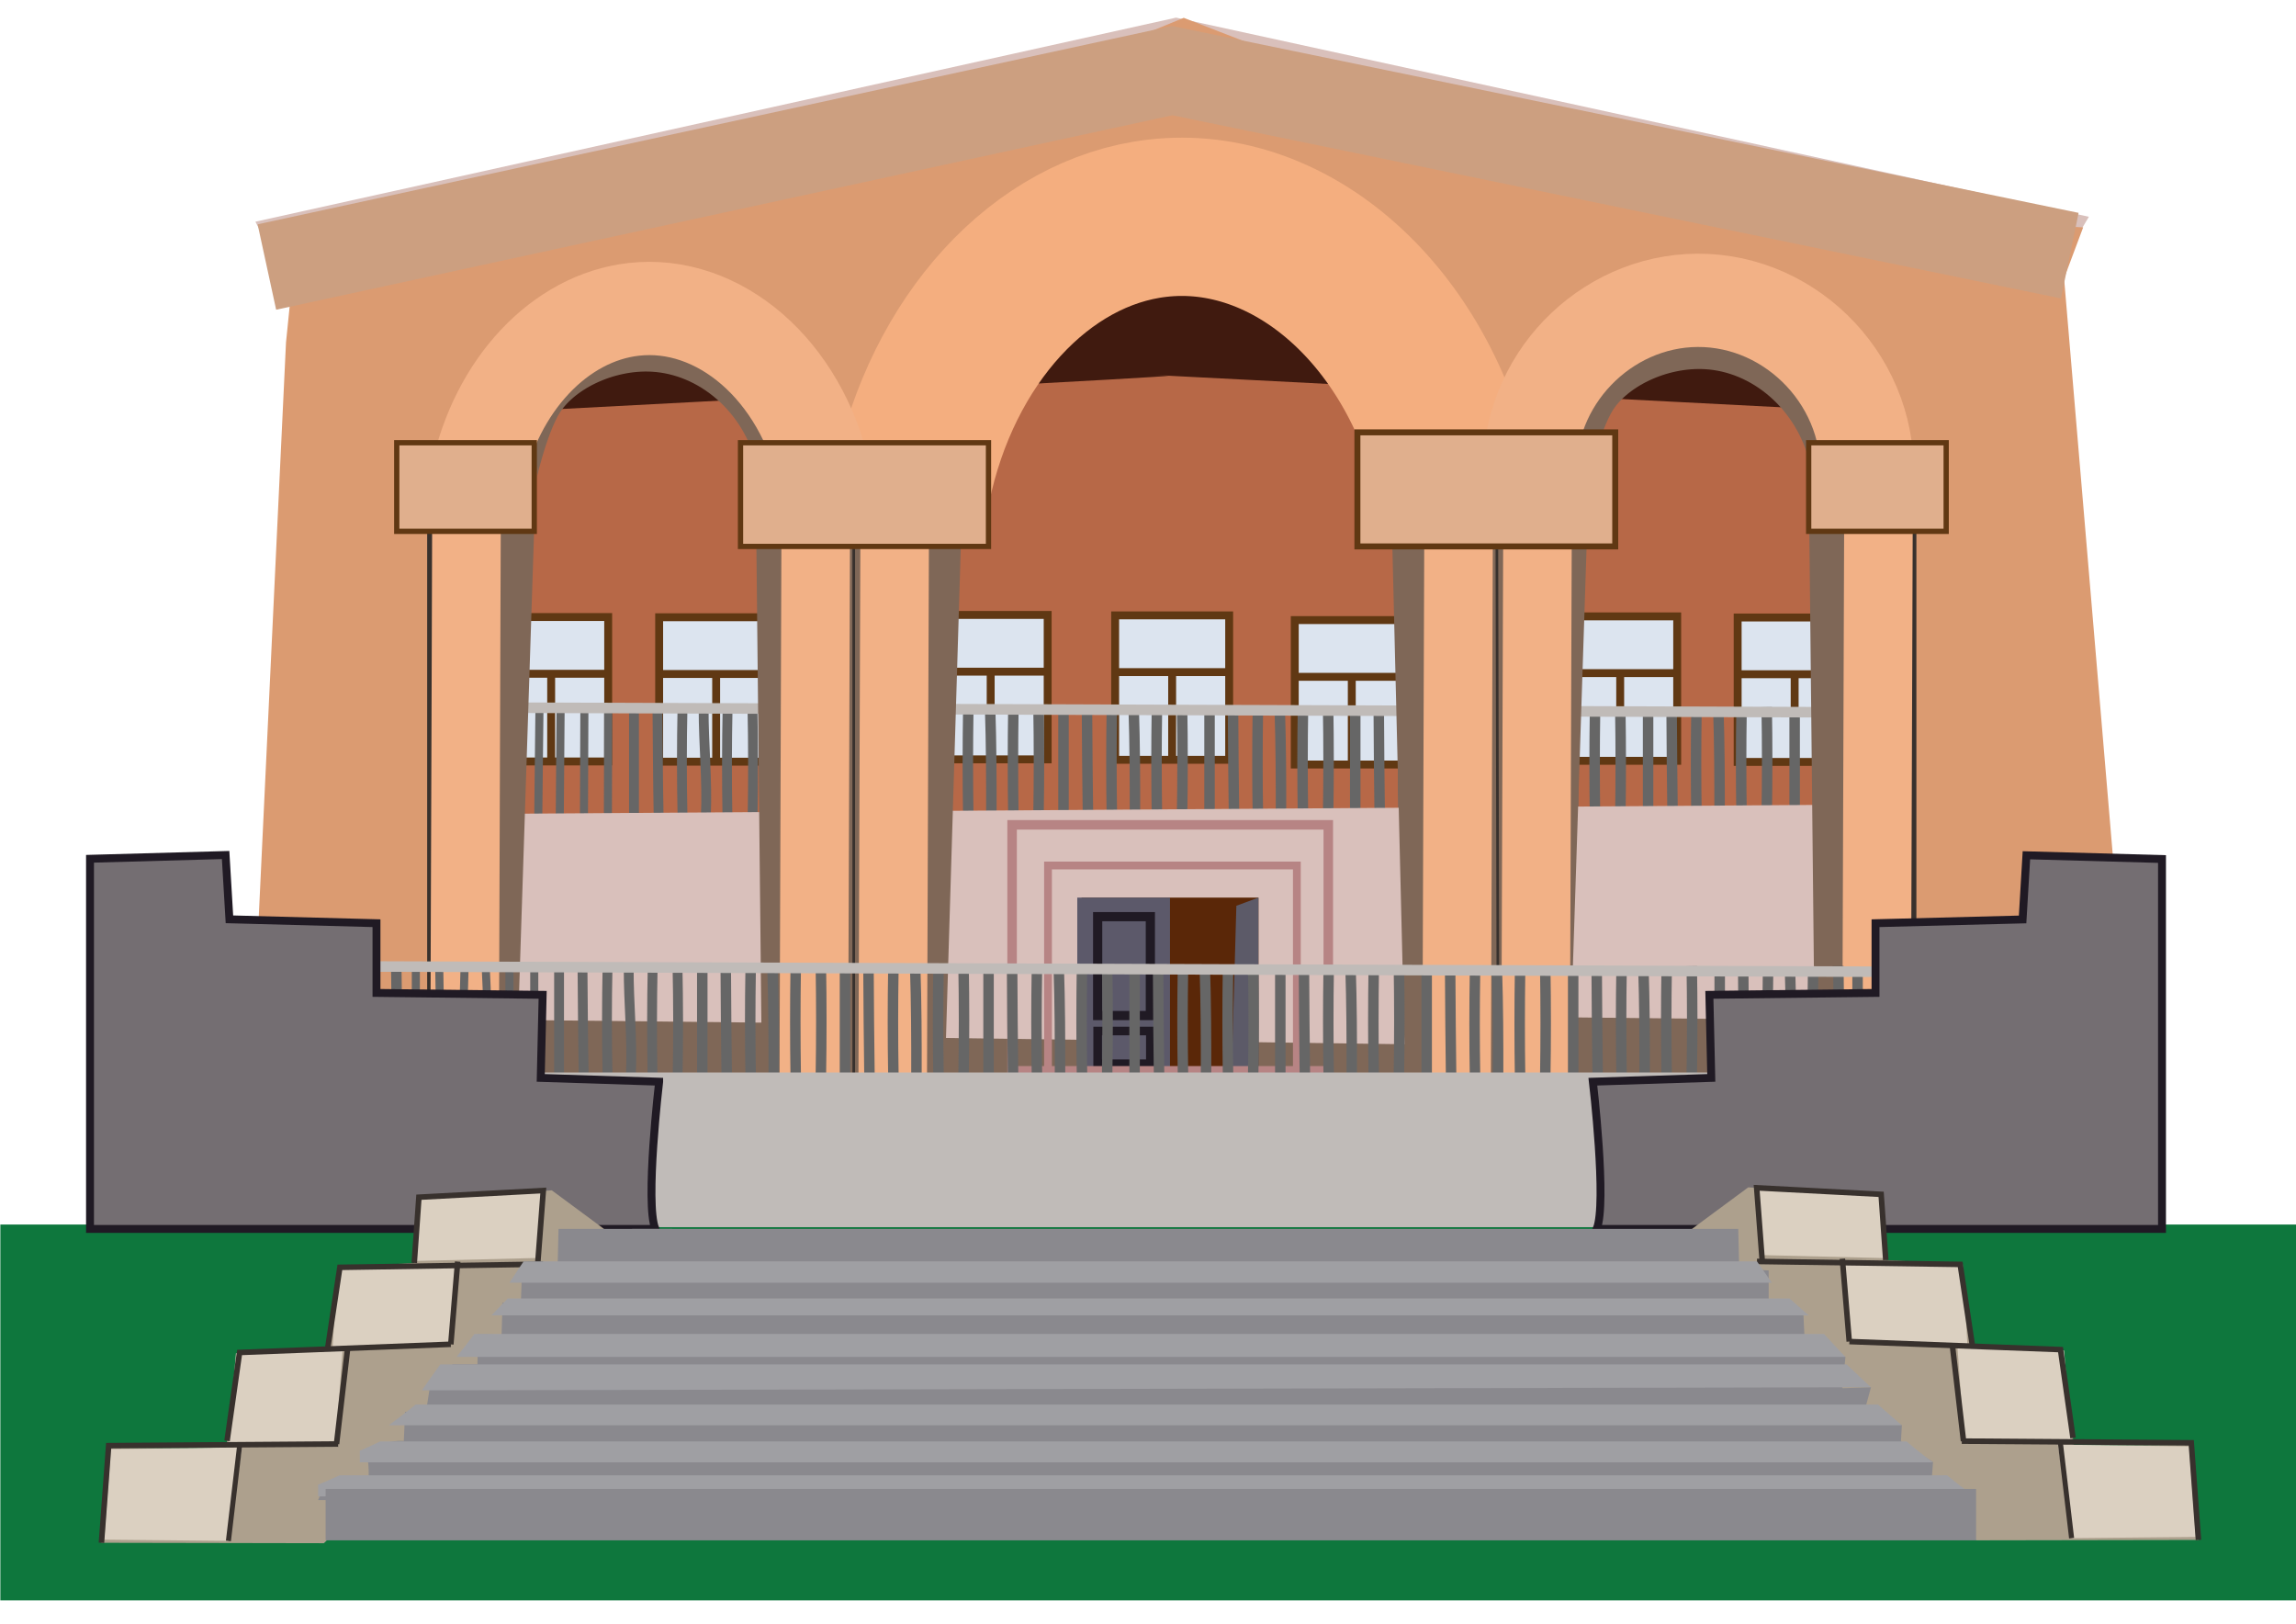 <?xml version="1.0" encoding="UTF-8" standalone="no"?>
<svg
   id="Layer_1"
   data-name="Layer 1"
   viewBox="0 0 841.89 595.28"
   version="1.1"
   sodipodi:docname="թումանյանի տուն-01.svg"
   inkscape:version="1.2.1 (9c6d41e410, 2022-07-14, custom)"
   xmlns:inkscape="http://www.inkscape.org/namespaces/inkscape"
   xmlns:sodipodi="http://sodipodi.sourceforge.net/DTD/sodipodi-0.dtd"
   xmlns="http://www.w3.org/2000/svg"
   xmlns:svg="http://www.w3.org/2000/svg">
  <sodipodi:namedview
     id="namedview485"
     pagecolor="#ffffff"
     bordercolor="#000000"
     borderopacity="0.25"
     inkscape:showpageshadow="2"
     inkscape:pageopacity="0.0"
     inkscape:pagecheckerboard="0"
     inkscape:deskcolor="#d1d1d1"
     showgrid="false"
     inkscape:zoom="1.1213358"
     inkscape:cx="359.39279"
     inkscape:cy="294.29186"
     inkscape:window-width="1920"
     inkscape:window-height="1151"
     inkscape:window-x="0"
     inkscape:window-y="20"
     inkscape:window-maximized="1"
     inkscape:current-layer="Layer_1" />
  <defs
     id="defs4">
    <style
       id="style2">.cls-1{fill:#0e773d;}.cls-2{fill:#401a0f;}.cls-3{fill:#b76847;}.cls-4{fill:#dce4ef;}.cls-20,.cls-21,.cls-4,.cls-5{stroke:#603813;}.cls-12,.cls-13,.cls-14,.cls-16,.cls-17,.cls-18,.cls-19,.cls-20,.cls-21,.cls-22,.cls-25,.cls-26,.cls-28,.cls-29,.cls-31,.cls-34,.cls-35,.cls-4,.cls-5,.cls-6,.cls-7,.cls-8,.cls-9{stroke-miterlimit:10;}.cls-31,.cls-4,.cls-5{stroke-width:2.9px;}.cls-12,.cls-13,.cls-14,.cls-16,.cls-17,.cls-18,.cls-19,.cls-22,.cls-25,.cls-26,.cls-28,.cls-29,.cls-34,.cls-35,.cls-5,.cls-6,.cls-7,.cls-8,.cls-9{fill:none;}.cls-6,.cls-7,.cls-8{stroke:#666;}.cls-6{stroke-width:3.84px;}.cls-7{stroke-width:2.96px;}.cls-8{stroke-width:3.61px;}.cls-9{stroke:#c0bbb8;stroke-width:3.87px;}.cls-10,.cls-11{fill:#d9c0bb;}.cls-11{fill-rule:evenodd;}.cls-12,.cls-13{stroke:#7f6757;}.cls-12{stroke-width:38.05px;}.cls-13{stroke-width:37.24px;}.cls-14,.cls-18,.cls-34,.cls-35{stroke:#38312d;}.cls-14{stroke-width:0.97px;}.cls-15{fill:#db9b71;}.cls-16{stroke:#f4ae7f;stroke-width:58.02px;}.cls-17,.cls-19{stroke:#f2b186;}.cls-17{stroke-width:34.2px;}.cls-18,.cls-20{stroke-width:1.93px;}.cls-19{stroke-width:25.14px;}.cls-20,.cls-21{fill:#e0af8d;}.cls-21{stroke-width:2.19px;}.cls-22{stroke:#cc9f80;stroke-width:32.03px;}.cls-23{fill:#5a2708;}.cls-24{fill:#5c596a;}.cls-25,.cls-26,.cls-31{stroke:#201a24;}.cls-25{stroke-width:3.37px;}.cls-26{stroke-width:3.16px;}.cls-27{fill:#5c5a68;}.cls-28,.cls-29{stroke:#b78484;}.cls-28{stroke-width:2.86px;}.cls-29{stroke-width:3.49px;}.cls-30{fill:#c0bbb8;}.cls-31{fill:#746e72;}.cls-32{fill:#ada08d;}.cls-33{fill:#dbd0c1;}.cls-34{stroke-width:2.03px;}.cls-35{stroke-width:1.85px;}.cls-36{fill:#8a898e;}.cls-37{fill:#9f9fa3;}</style>
  </defs>
  <title
     id="title6">թումանյանի տուն</title>
  <rect
     class="cls-1"
     y="448.935"
     width="841.89"
     height="137.8"
     id="rect8"
     style="fill:#0e773d"
     x="0.129" />
  <path
     class="cls-2"
     d="m 707.129,175.465 -280.13,-36 -261.87,36 V 99.465 h 542 z"
     id="path10"
     style="fill:#401a0f" />
  <path
     class="cls-3"
     d="m 719.729,304.155 h -567.25 v -151.4 c 145.38,-7.62 276.16,-14.59 276.1,-15 0,-0.09 -5.78,-0.3 -5.78,-0.3 l 296.93,15.3 z"
     id="path12"
     style="fill:#b76847" />
  <rect
     class="cls-4"
     x="181.199"
     y="226.215"
     width="41.81"
     height="52.95"
     id="rect14"
     style="fill:#dce4ef;stroke:#603813;stroke-width:2.9px;stroke-miterlimit:10" />
  <line
     class="cls-5"
     x1="181.199"
     y1="247.015"
     x2="223.008"
     y2="247.015"
     id="line16"
     style="fill:none;stroke:#603813;stroke-width:2.9px;stroke-miterlimit:10" />
  <line
     class="cls-5"
     x1="202.099"
     y1="247.015"
     x2="202.099"
     y2="279.165"
     id="line18"
     style="fill:none;stroke:#603813;stroke-width:2.9px;stroke-miterlimit:10" />
  <rect
     class="cls-4"
     x="241.698"
     y="226.295"
     width="41.81"
     height="52.95"
     id="rect20"
     style="fill:#dce4ef;stroke:#603813;stroke-width:2.9px;stroke-miterlimit:10" />
  <line
     class="cls-5"
     x1="241.698"
     y1="247.095"
     x2="283.509"
     y2="247.095"
     id="line22"
     style="fill:none;stroke:#603813;stroke-width:2.9px;stroke-miterlimit:10" />
  <line
     class="cls-5"
     x1="262.599"
     y1="247.095"
     x2="262.599"
     y2="279.245"
     id="line24"
     style="fill:none;stroke:#603813;stroke-width:2.9px;stroke-miterlimit:10" />
  <rect
     class="cls-4"
     x="342.349"
     y="225.445"
     width="41.81"
     height="52.95"
     id="rect26"
     style="fill:#dce4ef;stroke:#603813;stroke-width:2.9px;stroke-miterlimit:10" />
  <line
     class="cls-5"
     x1="342.349"
     y1="246.245"
     x2="384.159"
     y2="246.245"
     id="line28"
     style="fill:none;stroke:#603813;stroke-width:2.9px;stroke-miterlimit:10" />
  <line
     class="cls-5"
     x1="363.259"
     y1="246.245"
     x2="363.259"
     y2="278.395"
     id="line30"
     style="fill:none;stroke:#603813;stroke-width:2.9px;stroke-miterlimit:10" />
  <rect
     class="cls-4"
     x="408.899"
     y="225.605"
     width="41.81"
     height="52.95"
     id="rect32"
     style="fill:#dce4ef;stroke:#603813;stroke-width:2.9px;stroke-miterlimit:10" />
  <line
     class="cls-5"
     x1="408.899"
     y1="246.405"
     x2="450.709"
     y2="246.405"
     id="line34"
     style="fill:none;stroke:#603813;stroke-width:2.9px;stroke-miterlimit:10" />
  <line
     class="cls-5"
     x1="429.799"
     y1="246.405"
     x2="429.799"
     y2="278.555"
     id="line36"
     style="fill:none;stroke:#603813;stroke-width:2.9px;stroke-miterlimit:10" />
  <rect
     class="cls-4"
     x="474.759"
     y="227.335"
     width="41.81"
     height="52.95"
     id="rect38"
     style="fill:#dce4ef;stroke:#603813;stroke-width:2.9px;stroke-miterlimit:10" />
  <line
     class="cls-5"
     x1="474.759"
     y1="248.135"
     x2="516.579"
     y2="248.135"
     id="line40"
     style="fill:none;stroke:#603813;stroke-width:2.9px;stroke-miterlimit:10" />
  <line
     class="cls-5"
     x1="495.669"
     y1="248.135"
     x2="495.669"
     y2="280.285"
     id="line42"
     style="fill:none;stroke:#603813;stroke-width:2.9px;stroke-miterlimit:10" />
  <rect
     class="cls-4"
     x="573.179"
     y="225.975"
     width="41.81"
     height="52.95"
     id="rect44"
     style="fill:#dce4ef;stroke:#603813;stroke-width:2.9px;stroke-miterlimit:10" />
  <line
     class="cls-5"
     x1="573.179"
     y1="246.775"
     x2="614.988"
     y2="246.775"
     id="line46"
     style="fill:none;stroke:#603813;stroke-width:2.9px;stroke-miterlimit:10" />
  <line
     class="cls-5"
     x1="594.088"
     y1="246.775"
     x2="594.088"
     y2="278.925"
     id="line48"
     style="fill:none;stroke:#603813;stroke-width:2.9px;stroke-miterlimit:10" />
  <rect
     class="cls-4"
     x="637.159"
     y="226.385"
     width="41.81"
     height="52.95"
     id="rect50"
     style="fill:#dce4ef;stroke:#603813;stroke-width:2.9px;stroke-miterlimit:10" />
  <line
     class="cls-5"
     x1="637.159"
     y1="247.185"
     x2="678.969"
     y2="247.185"
     id="line52"
     style="fill:none;stroke:#603813;stroke-width:2.9px;stroke-miterlimit:10" />
  <line
     class="cls-5"
     x1="658.058"
     y1="247.185"
     x2="658.058"
     y2="279.335"
     id="line54"
     style="fill:none;stroke:#603813;stroke-width:2.9px;stroke-miterlimit:10" />
  <path
     class="cls-6"
     d="m 337.308,260.625 q 0,19.2 0,38.4"
     id="path56"
     style="fill:none;stroke:#666666;stroke-width:3.84px;stroke-miterlimit:10" />
  <path
     class="cls-6"
     d="m 345.938,260.765 c 0.1,12.74 0.14,25.47 0.34,38.21"
     id="path58"
     style="fill:none;stroke:#666666;stroke-width:3.84px;stroke-miterlimit:10" />
  <path
     class="cls-6"
     d="m 355.048,260.305 q -0.32,19.28 0,38.55"
     id="path60"
     style="fill:none;stroke:#666666;stroke-width:3.84px;stroke-miterlimit:10" />
  <path
     class="cls-6"
     d="m 363.058,259.625 c 0.43,13.08 0.48,26.17 0.45,39.26"
     id="path62"
     style="fill:none;stroke:#666666;stroke-width:3.84px;stroke-miterlimit:10" />
  <path
     class="cls-6"
     d="m 371.579,260.035 q -0.31,19.47 0,38.94"
     id="path64"
     style="fill:none;stroke:#666666;stroke-width:3.84px;stroke-miterlimit:10" />
  <path
     class="cls-6"
     d="m 380.798,259.275 q 0.34,19.85 0,39.7"
     id="path66"
     style="fill:none;stroke:#666666;stroke-width:3.84px;stroke-miterlimit:10" />
  <path
     class="cls-6"
     d="m 284.988,260.775 q 0,19.2 0,38.4"
     id="path68"
     style="fill:none;stroke:#666666;stroke-width:3.84px;stroke-miterlimit:10" />
  <path
     class="cls-6"
     d="m 293.608,260.915 c 0.1,12.74 0.14,25.47 0.35,38.21"
     id="path70"
     style="fill:none;stroke:#666666;stroke-width:3.84px;stroke-miterlimit:10" />
  <path
     class="cls-6"
     d="m 302.728,260.465 q -0.33,19.27 0,38.55"
     id="path72"
     style="fill:none;stroke:#666666;stroke-width:3.84px;stroke-miterlimit:10" />
  <path
     class="cls-6"
     d="m 310.728,259.775 c 0.44,13.08 0.49,26.17 0.46,39.26"
     id="path74"
     style="fill:none;stroke:#666666;stroke-width:3.84px;stroke-miterlimit:10" />
  <path
     class="cls-6"
     d="m 319.248,260.185 q -0.31,19.47 0,38.94"
     id="path76"
     style="fill:none;stroke:#666666;stroke-width:3.84px;stroke-miterlimit:10" />
  <path
     class="cls-6"
     d="m 328.469,259.465 q 0.35,19.85 0,39.7"
     id="path78"
     style="fill:none;stroke:#666666;stroke-width:3.84px;stroke-miterlimit:10" />
  <path
     class="cls-6"
     d="m 389.959,260.595 q 0,19.22 0,38.41"
     id="path80"
     style="fill:none;stroke:#666666;stroke-width:3.84px;stroke-miterlimit:10" />
  <path
     class="cls-6"
     d="m 398.579,260.735 c 0.1,12.74 0.14,25.48 0.35,38.22"
     id="path82"
     style="fill:none;stroke:#666666;stroke-width:3.84px;stroke-miterlimit:10" />
  <path
     class="cls-6"
     d="m 407.688,260.285 q -0.31,19.26 0,38.54"
     id="path84"
     style="fill:none;stroke:#666666;stroke-width:3.84px;stroke-miterlimit:10" />
  <path
     class="cls-6"
     d="m 415.699,259.595 c 0.44,13.09 0.49,26.18 0.46,39.27"
     id="path86"
     style="fill:none;stroke:#666666;stroke-width:3.84px;stroke-miterlimit:10" />
  <path
     class="cls-6"
     d="m 424.219,260.015 q -0.31,19.47 0,38.94"
     id="path88"
     style="fill:none;stroke:#666666;stroke-width:3.84px;stroke-miterlimit:10" />
  <path
     class="cls-6"
     d="m 433.438,259.245 q 0.35,19.86 0,39.71"
     id="path90"
     style="fill:none;stroke:#666666;stroke-width:3.84px;stroke-miterlimit:10" />
  <path
     class="cls-6"
     d="m 443.509,260.595 q 0,19.22 0,38.41"
     id="path92"
     style="fill:none;stroke:#666666;stroke-width:3.84px;stroke-miterlimit:10" />
  <path
     class="cls-6"
     d="m 452.128,260.735 c 0.1,12.74 0.14,25.48 0.35,38.22"
     id="path94"
     style="fill:none;stroke:#666666;stroke-width:3.84px;stroke-miterlimit:10" />
  <path
     class="cls-6"
     d="m 461.238,260.285 q -0.32,19.26 0,38.54"
     id="path96"
     style="fill:none;stroke:#666666;stroke-width:3.84px;stroke-miterlimit:10" />
  <path
     class="cls-6"
     d="m 469.248,259.595 c 0.43,13.09 0.49,26.18 0.46,39.27"
     id="path98"
     style="fill:none;stroke:#666666;stroke-width:3.84px;stroke-miterlimit:10" />
  <path
     class="cls-6"
     d="m 477.769,260.015 q -0.31,19.47 0,38.94"
     id="path100"
     style="fill:none;stroke:#666666;stroke-width:3.84px;stroke-miterlimit:10" />
  <path
     class="cls-6"
     d="m 486.988,259.245 q 0.34,19.86 0,39.71"
     id="path102"
     style="fill:none;stroke:#666666;stroke-width:3.84px;stroke-miterlimit:10" />
  <path
     class="cls-6"
     d="m 496.938,260.575 q 0,19.2 0,38.4"
     id="path104"
     style="fill:none;stroke:#666666;stroke-width:3.84px;stroke-miterlimit:10" />
  <path
     class="cls-6"
     d="m 505.568,260.715 c 0.09,12.74 0.14,25.47 0.34,38.21"
     id="path106"
     style="fill:none;stroke:#666666;stroke-width:3.84px;stroke-miterlimit:10" />
  <path
     class="cls-6"
     d="m 514.678,260.255 q -0.33,19.27 0,38.55"
     id="path108"
     style="fill:none;stroke:#666666;stroke-width:3.84px;stroke-miterlimit:10" />
  <path
     class="cls-6"
     d="m 522.678,259.575 c 0.44,13.08 0.49,26.17 0.46,39.26"
     id="path110"
     style="fill:none;stroke:#666666;stroke-width:3.84px;stroke-miterlimit:10" />
  <path
     class="cls-6"
     d="m 531.198,259.985 q -0.3,19.47 0,38.94"
     id="path112"
     style="fill:none;stroke:#666666;stroke-width:3.84px;stroke-miterlimit:10" />
  <path
     class="cls-6"
     d="m 540.428,259.225 q 0.33,19.85 0,39.7"
     id="path114"
     style="fill:none;stroke:#666666;stroke-width:3.84px;stroke-miterlimit:10" />
  <path
     class="cls-6"
     d="m 550.598,261.465 q 0,19.2 0,38.4"
     id="path116"
     style="fill:none;stroke:#666666;stroke-width:3.84px;stroke-miterlimit:10" />
  <path
     class="cls-6"
     d="m 559.229,261.635 c 0.09,12.74 0.13,25.48 0.34,38.21"
     id="path118"
     style="fill:none;stroke:#666666;stroke-width:3.84px;stroke-miterlimit:10" />
  <path
     class="cls-6"
     d="m 568.338,261.175 q -0.33,19.28 0,38.55"
     id="path120"
     style="fill:none;stroke:#666666;stroke-width:3.84px;stroke-miterlimit:10" />
  <path
     class="cls-6"
     d="m 576.338,260.465 c 0.44,13.08 0.49,26.17 0.46,39.26"
     id="path122"
     style="fill:none;stroke:#666666;stroke-width:3.84px;stroke-miterlimit:10" />
  <path
     class="cls-6"
     d="m 584.859,260.905 q -0.3,19.47 0,38.94"
     id="path124"
     style="fill:none;stroke:#666666;stroke-width:3.84px;stroke-miterlimit:10" />
  <path
     class="cls-6"
     d="m 594.129,260.145 q 0.33,19.85 0,39.7"
     id="path126"
     style="fill:none;stroke:#666666;stroke-width:3.84px;stroke-miterlimit:10" />
  <path
     class="cls-6"
     d="m 604.318,260.595 q 0,19.22 0,38.41"
     id="path128"
     style="fill:none;stroke:#666666;stroke-width:3.84px;stroke-miterlimit:10" />
  <path
     class="cls-6"
     d="m 612.948,260.735 c 0.1,12.74 0.14,25.48 0.35,38.22"
     id="path130"
     style="fill:none;stroke:#666666;stroke-width:3.84px;stroke-miterlimit:10" />
  <path
     class="cls-6"
     d="m 622.058,260.285 q -0.31,19.26 0,38.54"
     id="path132"
     style="fill:none;stroke:#666666;stroke-width:3.84px;stroke-miterlimit:10" />
  <path
     class="cls-6"
     d="m 630.068,259.595 c 0.43,13.09 0.49,26.18 0.46,39.27"
     id="path134"
     style="fill:none;stroke:#666666;stroke-width:3.84px;stroke-miterlimit:10" />
  <path
     class="cls-6"
     d="m 638.588,260.015 q -0.32,19.47 0,38.94"
     id="path136"
     style="fill:none;stroke:#666666;stroke-width:3.84px;stroke-miterlimit:10" />
  <path
     class="cls-6"
     d="m 647.808,259.245 q 0.35,19.86 0,39.71"
     id="path138"
     style="fill:none;stroke:#666666;stroke-width:3.84px;stroke-miterlimit:10" />
  <path
     class="cls-6"
     d="m 658.058,260.555 q 0,19.2 0,38.4"
     id="path140"
     style="fill:none;stroke:#666666;stroke-width:3.84px;stroke-miterlimit:10" />
  <path
     class="cls-6"
     d="m 666.688,260.685 c 0.1,12.74 0.14,25.48 0.34,38.22"
     id="path142"
     style="fill:none;stroke:#666666;stroke-width:3.84px;stroke-miterlimit:10" />
  <path
     class="cls-6"
     d="m 675.798,260.235 q -0.33,19.26 0,38.54"
     id="path144"
     style="fill:none;stroke:#666666;stroke-width:3.84px;stroke-miterlimit:10" />
  <path
     class="cls-6"
     d="m 683.808,259.545 c 0.43,13.09 0.48,26.18 0.45,39.27"
     id="path146"
     style="fill:none;stroke:#666666;stroke-width:3.84px;stroke-miterlimit:10" />
  <path
     class="cls-6"
     d="m 692.318,259.965 q -0.3,19.47 0,38.94"
     id="path148"
     style="fill:none;stroke:#666666;stroke-width:3.84px;stroke-miterlimit:10" />
  <path
     class="cls-6"
     d="m 701.548,259.195 q 0.33,19.86 0,39.71"
     id="path150"
     style="fill:none;stroke:#666666;stroke-width:3.84px;stroke-miterlimit:10" />
  <path
     class="cls-6"
     d="m 708.578,260.595 q 0,19.22 0,38.41"
     id="path152"
     style="fill:none;stroke:#666666;stroke-width:3.84px;stroke-miterlimit:10" />
  <path
     class="cls-6"
     d="m 717.208,260.735 c 0.09,12.74 0.14,25.48 0.34,38.22"
     id="path154"
     style="fill:none;stroke:#666666;stroke-width:3.84px;stroke-miterlimit:10" />
  <path
     class="cls-6"
     d="m 726.318,260.285 q -0.33,19.26 0,38.54"
     id="path156"
     style="fill:none;stroke:#666666;stroke-width:3.84px;stroke-miterlimit:10" />
  <path
     class="cls-6"
     d="m 734.318,259.595 c 0.44,13.09 0.49,26.18 0.46,39.27"
     id="path158"
     style="fill:none;stroke:#666666;stroke-width:3.84px;stroke-miterlimit:10" />
  <path
     class="cls-6"
     d="m 742.838,260.015 q -0.3,19.47 0,38.94"
     id="path160"
     style="fill:none;stroke:#666666;stroke-width:3.84px;stroke-miterlimit:10" />
  <path
     class="cls-6"
     d="m 752.068,259.245 q 0.33,19.86 0,39.71"
     id="path162"
     style="fill:none;stroke:#666666;stroke-width:3.84px;stroke-miterlimit:10" />
  <path
     class="cls-6"
     d="m 129.288,260.595 q 0,19.22 0,38.41"
     id="path164"
     style="fill:none;stroke:#666666;stroke-width:3.84px;stroke-miterlimit:10" />
  <path
     class="cls-6"
     d="m 137.918,260.735 c 0.1,12.74 0.14,25.48 0.34,38.22"
     id="path166"
     style="fill:none;stroke:#666666;stroke-width:3.84px;stroke-miterlimit:10" />
  <path
     class="cls-6"
     d="m 147.029,260.285 q -0.33,19.26 0,38.54"
     id="path168"
     style="fill:none;stroke:#666666;stroke-width:3.84px;stroke-miterlimit:10" />
  <path
     class="cls-6"
     d="m 155.038,259.595 c 0.43,13.09 0.48,26.18 0.45,39.27"
     id="path170"
     style="fill:none;stroke:#666666;stroke-width:3.84px;stroke-miterlimit:10" />
  <path
     class="cls-6"
     d="m 163.548,260.015 q -0.3,19.47 0,38.94"
     id="path172"
     style="fill:none;stroke:#666666;stroke-width:3.84px;stroke-miterlimit:10" />
  <path
     class="cls-6"
     d="m 172.779,259.245 q 0.33,19.86 0,39.71"
     id="path174"
     style="fill:none;stroke:#666666;stroke-width:3.84px;stroke-miterlimit:10" />
  <path
     class="cls-7"
     d="m 179.958,259.465 q 0.61,20.71 1.24,41.44"
     id="path176"
     style="fill:none;stroke:#666666;stroke-width:2.96px;stroke-miterlimit:10" />
  <path
     class="cls-7"
     d="m 188.538,260.295 0.37,40.33"
     id="path178"
     style="fill:none;stroke:#666666;stroke-width:2.96px;stroke-miterlimit:10" />
  <path
     class="cls-7"
     d="m 197.798,260.605 q -0.24,21.08 -0.47,42.16"
     id="path180"
     style="fill:none;stroke:#666666;stroke-width:2.96px;stroke-miterlimit:10" />
  <path
     class="cls-7"
     d="m 205.559,260.125 q -0.15,20.2 -0.31,40.39"
     id="path182"
     style="fill:none;stroke:#666666;stroke-width:2.96px;stroke-miterlimit:10" />
  <path
     class="cls-7"
     d="m 214.279,260.045 q -0.09,20.21 -0.16,40.41"
     id="path184"
     style="fill:none;stroke:#666666;stroke-width:2.96px;stroke-miterlimit:10" />
  <path
     class="cls-7"
     d="m 223.008,260.045 q -0.06,20.18 -0.11,40.36"
     id="path186"
     style="fill:none;stroke:#666666;stroke-width:2.96px;stroke-miterlimit:10" />
  <path
     class="cls-8"
     d="m 232.469,260.175 q 0,19.13 0,38.23"
     id="path188"
     style="fill:none;stroke:#666666;stroke-width:3.61px;stroke-miterlimit:10" />
  <path
     class="cls-8"
     d="m 241.069,259.465 c 0.13,13.21 0.17,26.42 0.43,39.62"
     id="path190"
     style="fill:none;stroke:#666666;stroke-width:3.61px;stroke-miterlimit:10" />
  <path
     class="cls-8"
     d="m 250.249,259.635 q -0.42,19.6 0,39.23"
     id="path192"
     style="fill:none;stroke:#666666;stroke-width:3.61px;stroke-miterlimit:10" />
  <path
     class="cls-8"
     d="m 258.009,259.705 c -0.05,13.16 1.41,26.3 0.81,39.47"
     id="path194"
     style="fill:none;stroke:#666666;stroke-width:3.61px;stroke-miterlimit:10" />
  <path
     class="cls-8"
     d="m 266.788,259.615 q -0.41,19.64 -0.06,39.27"
     id="path196"
     style="fill:none;stroke:#666666;stroke-width:3.61px;stroke-miterlimit:10" />
  <path
     class="cls-8"
     d="m 275.909,259.525 q 0.41,19.62 0.06,39.25"
     id="path198"
     style="fill:none;stroke:#666666;stroke-width:3.61px;stroke-miterlimit:10" />
  <line
     class="cls-9"
     x1="164.829"
     y1="259.375"
     x2="760.508"
     y2="261.445"
     id="line200"
     style="fill:none;stroke:#c0bbb8;stroke-width:3.87px;stroke-miterlimit:10" />
  <path
     class="cls-10"
     d="m 678.029,295.015 -495.4,3.35 -1.45,0.21 c -16.15,2.15 -32.79,3.66 -49.43,5.07 -8.11,0.69 -16.27,1.36 -24.4,2.07 l -23.5,144.13 H 786.948 l -31.82,-141.21 c -24.48,-5.54 -51.4,-9.07 -77.1,-13.62 z"
     id="path202"
     style="fill:#d9c0bb" />
  <path
     class="cls-11"
     d="m 753.338,100.665 a 1781.07,1781.07 0 0 0 -650.59,-1.71 l -9.09,-17.67 L 431.238,6.465 v 0 l 334.71,73 q -6.31,10.61 -12.61,21.2 z"
     id="path204"
     style="fill:#d9c0bb;fill-rule:evenodd" />
  <path
     class="cls-12"
     d="m 298.409,394.145 -128.06,-1.39 v 0 c 0,0 7.13,-218.34 7.13,-218.36 v 0 c 0,-0.06 4.32,-21.17 11.36,-32.7 9.33,-15.29 30.69,-25.56 51.18,-24.42 26.1,1.46 49.31,21.33 56,49.14 z"
     id="path206"
     style="fill:none;stroke:#7f6757;stroke-width:38.05px;stroke-miterlimit:10" />
  <path
     class="cls-12"
     d="m 684.538,393.185 -128.06,-1.39 v 0 c 0,0 7.14,-218.33 7.14,-218.33 v 0 c 0,-0.06 4.32,-21.17 11.35,-32.7 9.33,-15.29 30.69,-25.56 51.19,-24.42 26.09,1.45 49.31,21.33 56,49.14 q 1.21,113.84 2.38,227.7 z"
     id="path208"
     style="fill:none;stroke:#7f6757;stroke-width:38.05px;stroke-miterlimit:10" />
  <path
     class="cls-13"
     d="m 534.068,401.725 -206.38,-2.83 q 3.24,-107.55 6.49,-215.08 c 1.53,-55.31 41.53,-100 89.88,-103.91 52.54,-4.24 101.21,40.79 104.64,101 z"
     id="path210"
     style="fill:none;stroke:#7f6757;stroke-width:37.24px;stroke-miterlimit:10" />
  <line
     class="cls-14"
     x1="313.049"
     y1="193.675"
     x2="313.049"
     y2="394.865"
     id="line212"
     style="fill:none;stroke:#38312d;stroke-width:0.97px;stroke-miterlimit:10" />
  <line
     class="cls-14"
     x1="548.869"
     y1="199.585"
     x2="549.319"
     y2="394.725"
     id="line214"
     style="fill:none;stroke:#38312d;stroke-width:0.97px;stroke-miterlimit:10" />
  <path
     class="cls-15"
     d="m 709.918,448.815 c -2.6,-37 -6,-83 -10.5,-135.66 -11.72,-138.59 -19.29,-192.35 -48.29,-201.42 -13.89,-4.34 -30.64,2.21 -42.72,6.92 -33.29,13 -35,33 -53.22,38.07 -41.31,11.38 -72.06,-80.26 -126.79,-79.59 -51.55,0.63 -76.15,82.72 -117.65,73.36 -24.12,-5.43 -25.47,-35.35 -54.62,-41.53 -31.26,-6.61 -61.64,21 -66.53,25.61 a 96.34,96.34 0 0 0 -7.25,7.89 c -30.13,37.42 -23.51,136.13 -22.16,161.69 1.82,34.59 1.86,84 -7,145.69 q -17.66,0.66 -36.41,0.7 -14,0 -27.31,-0.34 c 0,0 15.38,-324.21 15.4,-324.62 q 1.41,-13.84 2.8,-27.69 c 173.52,-37.43 244.17,-57.64 272.46,-69.22 l 53.92,-22.14 c 0,0 80.64,31.32 91,35.3 44,16.79 116,35.1 238.8,41.52 -4.53,12.11 -7,18.69 -7,18.69 0,0 29.41,348.16 29.41,348.16 z"
     id="path216"
     style="fill:#db9b71" />
  <path
     class="cls-16"
     d="m 334.248,178.555 c 11.14,-54.11 47.67,-93.62 90.11,-98.55 48.84,-5.67 96.23,35.55 109.71,98.55"
     id="path218"
     style="fill:none;stroke:#f4ae7f;stroke-width:58.02px;stroke-miterlimit:10" />
  <path
     class="cls-17"
     d="m 174.888,174.745 c 7.11,-33.67 30.41,-58.26 57.48,-61.33 31.15,-3.53 61.38,22.13 70,61.33"
     id="path220"
     style="fill:none;stroke:#f2b186;stroke-width:34.2px;stroke-miterlimit:10" />
  <path
     class="cls-17"
     d="m 560.958,174.745 c -1.23,-35.31 27.56,-64.46 61.46,-64.64 35.14,-0.19 64.84,30.78 62,67.32"
     id="path222"
     style="fill:none;stroke:#f2b186;stroke-width:34.2px;stroke-miterlimit:10" />
  <line
     class="cls-18"
     x1="701.728"
     y1="183.175"
     x2="701.728"
     y2="352.605"
     id="line224"
     style="fill:none;stroke:#38312d;stroke-width:1.93px;stroke-miterlimit:10" />
  <line
     class="cls-18"
     x1="157.599"
     y1="195.505"
     x2="157.599"
     y2="364.935"
     id="line226"
     style="fill:none;stroke:#38312d;stroke-width:1.93px;stroke-miterlimit:10" />
  <line
     class="cls-19"
     x1="534.849"
     y1="187.125"
     x2="534.069"
     y2="407.415"
     id="line228"
     style="fill:none;stroke:#f2b186;stroke-width:25.14px;stroke-miterlimit:10" />
  <line
     class="cls-19"
     x1="563.789"
     y1="187.225"
     x2="563.009"
     y2="407.515"
     id="line230"
     style="fill:none;stroke:#f2b186;stroke-width:25.14px;stroke-miterlimit:10" />
  <line
     class="cls-19"
     x1="299.139"
     y1="187.175"
     x2="298.359"
     y2="407.465"
     id="line232"
     style="fill:none;stroke:#f2b186;stroke-width:25.14px;stroke-miterlimit:10" />
  <line
     class="cls-19"
     x1="328.079"
     y1="187.275"
     x2="327.299"
     y2="407.565"
     id="line234"
     style="fill:none;stroke:#f2b186;stroke-width:25.14px;stroke-miterlimit:10" />
  <line
     class="cls-19"
     x1="171.079"
     y1="184.865"
     x2="170.299"
     y2="405.155"
     id="line236"
     style="fill:none;stroke:#f2b186;stroke-width:25.14px;stroke-miterlimit:10" />
  <line
     class="cls-19"
     x1="688.798"
     y1="187.655"
     x2="688.018"
     y2="407.955"
     id="line238"
     style="fill:none;stroke:#f2b186;stroke-width:25.14px;stroke-miterlimit:10" />
  <rect
     class="cls-20"
     x="271.529"
     y="162.315"
     width="90.93"
     height="38.02"
     id="rect240"
     style="fill:#e0af8d;stroke:#603813;stroke-width:1.93px;stroke-miterlimit:10" />
  <rect
     class="cls-21"
     x="497.729"
     y="158.505"
     width="94.54"
     height="41.82"
     id="rect242"
     style="fill:#e0af8d;stroke:#603813;stroke-width:2.19px;stroke-miterlimit:10" />
  <rect
     class="cls-20"
     x="145.479"
     y="162.315"
     width="50.42"
     height="32.48"
     id="rect244"
     style="fill:#e0af8d;stroke:#603813;stroke-width:1.93px;stroke-miterlimit:10" />
  <rect
     class="cls-20"
     x="663.198"
     y="162.315"
     width="50.42"
     height="32.48"
     id="rect246"
     style="fill:#e0af8d;stroke:#603813;stroke-width:1.93px;stroke-miterlimit:10" />
  <path
     class="cls-22"
     d="m 97.859,97.895 331.94,-72 329.14,67.83"
     id="path248"
     style="fill:none;stroke:#cc9f80;stroke-width:32.03px;stroke-miterlimit:10" />
  <rect
     class="cls-23"
     x="396.579"
     y="329.075"
     width="64.86"
     height="64.11"
     id="rect250"
     style="fill:#5a2708" />
  <rect
     class="cls-24"
     x="395.009"
     y="329.075"
     width="34"
     height="64.11"
     id="rect252"
     style="fill:#5c596a" />
  <rect
     class="cls-25"
     x="402.488"
     y="336.065"
     width="19.32"
     height="36.25"
     id="rect254"
     style="fill:none;stroke:#201a24;stroke-width:3.37px;stroke-miterlimit:10" />
  <rect
     class="cls-26"
     x="402.488"
     y="377.985"
     width="19.32"
     height="12"
     id="rect256"
     style="fill:none;stroke:#201a24;stroke-width:3.16px;stroke-miterlimit:10" />
  <polygon
     class="cls-27"
     points="461.31,337.61 461.31,401.72 451.51,401.17 453.22,340.6 "
     id="polygon258"
     style="fill:#5c5a68"
     transform="translate(0.129,-8.535)" />
  <rect
     class="cls-28"
     x="384.279"
     y="317.305"
     width="91.25"
     height="76.84"
     id="rect260"
     style="fill:none;stroke:#b78484;stroke-width:2.86px;stroke-miterlimit:10" />
  <rect
     class="cls-29"
     x="371.109"
     y="302.395"
     width="115.94"
     height="90.19"
     id="rect262"
     style="fill:none;stroke:#b78484;stroke-width:3.49px;stroke-miterlimit:10" />
  <path
     class="cls-6"
     d="m 309.839,355.595 q 0,19.2 0,38.4"
     id="path264"
     style="fill:none;stroke:#666666;stroke-width:3.84px;stroke-miterlimit:10" />
  <path
     class="cls-6"
     d="m 318.459,355.735 c 0.1,12.73 0.14,25.47 0.35,38.21"
     id="path266"
     style="fill:none;stroke:#666666;stroke-width:3.84px;stroke-miterlimit:10" />
  <path
     class="cls-6"
     d="m 327.579,355.275 q -0.33,19.28 0,38.55"
     id="path268"
     style="fill:none;stroke:#666666;stroke-width:3.84px;stroke-miterlimit:10" />
  <path
     class="cls-6"
     d="m 335.579,354.595 c 0.44,13.08 0.49,26.17 0.46,39.26"
     id="path270"
     style="fill:none;stroke:#666666;stroke-width:3.84px;stroke-miterlimit:10" />
  <path
     class="cls-6"
     d="m 344.128,355.005 q -0.32,19.47 0,38.94"
     id="path272"
     style="fill:none;stroke:#666666;stroke-width:3.84px;stroke-miterlimit:10" />
  <path
     class="cls-6"
     d="m 353.318,354.245 q 0.35,19.85 0,39.7"
     id="path274"
     style="fill:none;stroke:#666666;stroke-width:3.84px;stroke-miterlimit:10" />
  <path
     class="cls-6"
     d="m 257.509,355.745 q 0,19.2 0,38.4"
     id="path276"
     style="fill:none;stroke:#666666;stroke-width:3.84px;stroke-miterlimit:10" />
  <path
     class="cls-6"
     d="m 266.128,355.885 c 0.09,12.73 0.14,25.47 0.34,38.21"
     id="path278"
     style="fill:none;stroke:#666666;stroke-width:3.84px;stroke-miterlimit:10" />
  <path
     class="cls-6"
     d="m 275.248,355.465 q -0.33,19.28 0,38.55"
     id="path280"
     style="fill:none;stroke:#666666;stroke-width:3.84px;stroke-miterlimit:10" />
  <path
     class="cls-6"
     d="m 283.248,354.745 c 0.44,13.08 0.49,26.17 0.46,39.26"
     id="path282"
     style="fill:none;stroke:#666666;stroke-width:3.84px;stroke-miterlimit:10" />
  <path
     class="cls-6"
     d="m 291.769,355.155 q -0.3,19.47 0,38.94"
     id="path284"
     style="fill:none;stroke:#666666;stroke-width:3.84px;stroke-miterlimit:10" />
  <path
     class="cls-6"
     d="m 300.998,354.395 q 0.33,19.85 0,39.7"
     id="path286"
     style="fill:none;stroke:#666666;stroke-width:3.84px;stroke-miterlimit:10" />
  <path
     class="cls-6"
     d="m 362.478,355.565 q 0,19.2 0,38.4"
     id="path288"
     style="fill:none;stroke:#666666;stroke-width:3.84px;stroke-miterlimit:10" />
  <path
     class="cls-6"
     d="m 371.128,355.705 c 0.09,12.74 0.14,25.48 0.34,38.21"
     id="path290"
     style="fill:none;stroke:#666666;stroke-width:3.84px;stroke-miterlimit:10" />
  <path
     class="cls-6"
     d="m 380.219,355.245 q -0.33,19.28 0,38.55"
     id="path292"
     style="fill:none;stroke:#666666;stroke-width:3.84px;stroke-miterlimit:10" />
  <path
     class="cls-6"
     d="m 388.219,354.565 c 0.44,13.08 0.49,26.18 0.46,39.27"
     id="path294"
     style="fill:none;stroke:#666666;stroke-width:3.84px;stroke-miterlimit:10" />
  <path
     class="cls-6"
     d="m 396.738,354.975 q -0.3,19.47 0,38.95"
     id="path296"
     style="fill:none;stroke:#666666;stroke-width:3.84px;stroke-miterlimit:10" />
  <path
     class="cls-6"
     d="m 405.969,354.215 q 0.33,19.85 0,39.7"
     id="path298"
     style="fill:none;stroke:#666666;stroke-width:3.84px;stroke-miterlimit:10" />
  <path
     class="cls-6"
     d="m 416.029,355.565 q 0,19.2 0,38.4"
     id="path300"
     style="fill:none;stroke:#666666;stroke-width:3.84px;stroke-miterlimit:10" />
  <path
     class="cls-6"
     d="m 424.659,355.705 c 0.09,12.74 0.13,25.48 0.34,38.21"
     id="path302"
     style="fill:none;stroke:#666666;stroke-width:3.84px;stroke-miterlimit:10" />
  <path
     class="cls-6"
     d="m 433.769,355.245 q -0.33,19.28 0,38.55"
     id="path304"
     style="fill:none;stroke:#666666;stroke-width:3.84px;stroke-miterlimit:10" />
  <path
     class="cls-6"
     d="m 441.769,354.565 c 0.44,13.08 0.49,26.18 0.46,39.27"
     id="path306"
     style="fill:none;stroke:#666666;stroke-width:3.84px;stroke-miterlimit:10" />
  <path
     class="cls-6"
     d="m 450.288,354.975 q -0.3,19.47 0,38.95"
     id="path308"
     style="fill:none;stroke:#666666;stroke-width:3.84px;stroke-miterlimit:10" />
  <path
     class="cls-6"
     d="m 459.519,354.215 q 0.33,19.85 0,39.7"
     id="path310"
     style="fill:none;stroke:#666666;stroke-width:3.84px;stroke-miterlimit:10" />
  <path
     class="cls-6"
     d="m 469.459,355.545 q 0,19.2 0,38.4"
     id="path312"
     style="fill:none;stroke:#666666;stroke-width:3.84px;stroke-miterlimit:10" />
  <path
     class="cls-6"
     d="m 478.128,355.685 c 0.1,12.73 0.14,25.47 0.34,38.21"
     id="path314"
     style="fill:none;stroke:#666666;stroke-width:3.84px;stroke-miterlimit:10" />
  <path
     class="cls-6"
     d="m 487.199,355.225 q -0.31,19.28 0,38.55"
     id="path316"
     style="fill:none;stroke:#666666;stroke-width:3.84px;stroke-miterlimit:10" />
  <path
     class="cls-6"
     d="m 495.209,354.545 c 0.43,13.08 0.48,26.17 0.45,39.26"
     id="path318"
     style="fill:none;stroke:#666666;stroke-width:3.84px;stroke-miterlimit:10" />
  <path
     class="cls-6"
     d="m 503.719,354.955 q -0.3,19.47 0,38.94"
     id="path320"
     style="fill:none;stroke:#666666;stroke-width:3.84px;stroke-miterlimit:10" />
  <path
     class="cls-6"
     d="m 512.948,354.195 q 0.33,19.84 0,39.7"
     id="path322"
     style="fill:none;stroke:#666666;stroke-width:3.84px;stroke-miterlimit:10" />
  <path
     class="cls-6"
     d="m 523.129,356.465 q 0,19.2 0,38.4"
     id="path324"
     style="fill:none;stroke:#666666;stroke-width:3.84px;stroke-miterlimit:10" />
  <path
     class="cls-6"
     d="m 531.749,356.605 c 0.1,12.73 0.14,25.47 0.34,38.21"
     id="path326"
     style="fill:none;stroke:#666666;stroke-width:3.84px;stroke-miterlimit:10" />
  <path
     class="cls-6"
     d="m 540.859,356.145 q -0.33,19.27 0,38.55"
     id="path328"
     style="fill:none;stroke:#666666;stroke-width:3.84px;stroke-miterlimit:10" />
  <path
     class="cls-6"
     d="m 548.869,355.465 c 0.43,13.08 0.48,26.17 0.45,39.26"
     id="path330"
     style="fill:none;stroke:#666666;stroke-width:3.84px;stroke-miterlimit:10" />
  <path
     class="cls-6"
     d="m 557.379,355.875 q -0.3,19.47 0,38.94"
     id="path332"
     style="fill:none;stroke:#666666;stroke-width:3.84px;stroke-miterlimit:10" />
  <path
     class="cls-6"
     d="m 566.609,355.115 q 0.33,19.85 0,39.7"
     id="path334"
     style="fill:none;stroke:#666666;stroke-width:3.84px;stroke-miterlimit:10" />
  <path
     class="cls-6"
     d="m 576.848,355.565 q 0,19.2 0,38.4"
     id="path336"
     style="fill:none;stroke:#666666;stroke-width:3.84px;stroke-miterlimit:10" />
  <path
     class="cls-6"
     d="m 585.479,355.705 c 0.09,12.74 0.13,25.48 0.34,38.21"
     id="path338"
     style="fill:none;stroke:#666666;stroke-width:3.84px;stroke-miterlimit:10" />
  <path
     class="cls-6"
     d="m 594.588,355.245 q -0.33,19.28 0,38.55"
     id="path340"
     style="fill:none;stroke:#666666;stroke-width:3.84px;stroke-miterlimit:10" />
  <path
     class="cls-6"
     d="m 602.588,354.565 c 0.44,13.08 0.49,26.18 0.46,39.27"
     id="path342"
     style="fill:none;stroke:#666666;stroke-width:3.84px;stroke-miterlimit:10" />
  <path
     class="cls-6"
     d="m 611.129,354.975 q -0.32,19.47 0,38.95"
     id="path344"
     style="fill:none;stroke:#666666;stroke-width:3.84px;stroke-miterlimit:10" />
  <path
     class="cls-6"
     d="m 620.328,354.215 q 0.34,19.85 0,39.7"
     id="path346"
     style="fill:none;stroke:#666666;stroke-width:3.84px;stroke-miterlimit:10" />
  <path
     class="cls-6"
     d="m 630.578,355.515 q 0,19.2 0,38.4"
     id="path348"
     style="fill:none;stroke:#666666;stroke-width:3.84px;stroke-miterlimit:10" />
  <path
     class="cls-6"
     d="m 639.208,355.655 c 0.1,12.74 0.14,25.48 0.35,38.21"
     id="path350"
     style="fill:none;stroke:#666666;stroke-width:3.84px;stroke-miterlimit:10" />
  <path
     class="cls-6"
     d="m 648.318,355.195 q -0.32,19.27 0,38.55"
     id="path352"
     style="fill:none;stroke:#666666;stroke-width:3.84px;stroke-miterlimit:10" />
  <path
     class="cls-6"
     d="m 656.328,354.515 c 0.43,13.08 0.49,26.18 0.46,39.27"
     id="path354"
     style="fill:none;stroke:#666666;stroke-width:3.84px;stroke-miterlimit:10" />
  <path
     class="cls-6"
     d="m 664.848,354.925 q -0.32,19.47 0,39"
     id="path356"
     style="fill:none;stroke:#666666;stroke-width:3.84px;stroke-miterlimit:10" />
  <path
     class="cls-6"
     d="m 674.068,354.165 q 0.34,19.85 0,39.7"
     id="path358"
     style="fill:none;stroke:#666666;stroke-width:3.84px;stroke-miterlimit:10" />
  <path
     class="cls-6"
     d="m 681.129,355.565 q 0,19.2 0,38.4"
     id="path360"
     style="fill:none;stroke:#666666;stroke-width:3.84px;stroke-miterlimit:10" />
  <path
     class="cls-6"
     d="m 689.729,355.705 c 0.1,12.74 0.14,25.48 0.34,38.21"
     id="path362"
     style="fill:none;stroke:#666666;stroke-width:3.84px;stroke-miterlimit:10" />
  <path
     class="cls-6"
     d="m 698.838,355.245 q -0.32,19.28 0,38.55"
     id="path364"
     style="fill:none;stroke:#666666;stroke-width:3.84px;stroke-miterlimit:10" />
  <path
     class="cls-6"
     d="m 706.848,354.565 c 0.43,13.08 0.48,26.18 0.45,39.27"
     id="path366"
     style="fill:none;stroke:#666666;stroke-width:3.84px;stroke-miterlimit:10" />
  <path
     class="cls-6"
     d="m 715.359,354.975 q -0.3,19.47 0,38.95"
     id="path368"
     style="fill:none;stroke:#666666;stroke-width:3.84px;stroke-miterlimit:10" />
  <path
     class="cls-6"
     d="m 724.588,354.215 q 0.33,19.85 0,39.7"
     id="path370"
     style="fill:none;stroke:#666666;stroke-width:3.84px;stroke-miterlimit:10" />
  <path
     class="cls-6"
     d="m 101.819,355.565 q 0,19.2 0,38.4"
     id="path372"
     style="fill:none;stroke:#666666;stroke-width:3.84px;stroke-miterlimit:10" />
  <path
     class="cls-6"
     d="m 110.439,355.705 c 0.1,12.74 0.14,25.48 0.35,38.21"
     id="path374"
     style="fill:none;stroke:#666666;stroke-width:3.84px;stroke-miterlimit:10" />
  <path
     class="cls-6"
     d="m 119.549,355.245 q -0.32,19.28 0,38.55"
     id="path376"
     style="fill:none;stroke:#666666;stroke-width:3.84px;stroke-miterlimit:10" />
  <path
     class="cls-6"
     d="m 127.558,354.565 c 0.43,13.08 0.49,26.18 0.46,39.27"
     id="path378"
     style="fill:none;stroke:#666666;stroke-width:3.84px;stroke-miterlimit:10" />
  <path
     class="cls-6"
     d="m 136.129,354.975 q -0.31,19.47 0,38.95"
     id="path380"
     style="fill:none;stroke:#666666;stroke-width:3.84px;stroke-miterlimit:10" />
  <path
     class="cls-6"
     d="m 145.298,354.215 q 0.35,19.85 0,39.7"
     id="path382"
     style="fill:none;stroke:#666666;stroke-width:3.84px;stroke-miterlimit:10" />
  <path
     class="cls-7"
     d="m 152.478,354.395 v 27.56"
     id="path384"
     style="fill:none;stroke:#666666;stroke-width:2.96px;stroke-miterlimit:10" />
  <path
     class="cls-7"
     d="m 161.069,355.265 0.46,27.55"
     id="path386"
     style="fill:none;stroke:#666666;stroke-width:2.96px;stroke-miterlimit:10" />
  <path
     class="cls-7"
     d="m 170.319,355.575 q -0.47,13.67 -0.12,27.34"
     id="path388"
     style="fill:none;stroke:#666666;stroke-width:2.96px;stroke-miterlimit:10" />
  <path
     class="cls-7"
     d="m 178.129,355.095 c 0.51,9.24 0.6,18.5 0.64,27.75"
     id="path390"
     style="fill:none;stroke:#666666;stroke-width:2.96px;stroke-miterlimit:10" />
  <path
     class="cls-7"
     d="m 186.798,355.015 v 27.73"
     id="path392"
     style="fill:none;stroke:#666666;stroke-width:2.96px;stroke-miterlimit:10" />
  <path
     class="cls-7"
     d="m 195.899,355.015 v 28.93"
     id="path394"
     style="fill:none;stroke:#666666;stroke-width:2.96px;stroke-miterlimit:10" />
  <path
     class="cls-8"
     d="m 204.999,355.145 q 0,19.11 0,38.23"
     id="path396"
     style="fill:none;stroke:#666666;stroke-width:3.61px;stroke-miterlimit:10" />
  <path
     class="cls-8"
     d="m 213.589,354.395 c 0.13,13.2 0.17,26.41 0.44,39.62"
     id="path398"
     style="fill:none;stroke:#666666;stroke-width:3.61px;stroke-miterlimit:10" />
  <path
     class="cls-8"
     d="m 222.768,354.605 q -0.42,19.61 0,39.22"
     id="path400"
     style="fill:none;stroke:#666666;stroke-width:3.61px;stroke-miterlimit:10" />
  <path
     class="cls-8"
     d="m 230.529,354.665 c -0.05,13.17 1.41,26.31 0.81,39.48"
     id="path402"
     style="fill:none;stroke:#666666;stroke-width:3.61px;stroke-miterlimit:10" />
  <path
     class="cls-8"
     d="m 239.319,354.585 q -0.41,19.63 -0.07,39.27"
     id="path404"
     style="fill:none;stroke:#666666;stroke-width:3.61px;stroke-miterlimit:10" />
  <path
     class="cls-8"
     d="m 248.429,354.465 q 0.42,19.64 0.06,39.26"
     id="path406"
     style="fill:none;stroke:#666666;stroke-width:3.61px;stroke-miterlimit:10" />
  <line
     class="cls-9"
     x1="137.349"
     y1="354.335"
     x2="733.029"
     y2="356.415"
     id="line408"
     style="fill:none;stroke:#c0bbb8;stroke-width:3.87px;stroke-miterlimit:10" />
  <rect
     class="cls-30"
     x="195.899"
     y="393.185"
     width="443.65"
     height="56.66"
     id="rect410"
     style="fill:#c0bbb8" />
  <path
     class="cls-31"
     d="m 241.698,396.565 -43.42,-1.39 0.7,-30.45 -60.93,-0.7 v -25.56 l -53.92,-1.43 -1.4,-23.57 -49.72,1.38 v 135.7 H 240.298 c -3.86,-9.27 1.4,-53.98 1.4,-53.98 z"
     id="path412"
     style="fill:#746e72;stroke:#201a24;stroke-width:2.9px;stroke-miterlimit:10" />
  <path
     class="cls-31"
     d="m 584.068,396.565 43.42,-1.39 -0.7,-30.45 60.92,-0.7 v -25.56 l 53.93,-1.38 1.4,-23.53 49.72,1.38 v 135.61 h -207.29 c 3.85,-9.27 -1.4,-53.98 -1.4,-53.98 z"
     id="path414"
     style="fill:#746e72;stroke:#201a24;stroke-width:2.9px;stroke-miterlimit:10" />
  <path
     class="cls-32"
     d="m 118.778,565.765 -81.58,-0.15 q 1.68,-17.42 3.37,-34.85 l 42.3,0.27 5,-35.2 32.26,-1.37 4.49,-29.84 27.28,-1.59 3.37,-24 47.06,-2.64 24.35,18 q -28.8,31.45 -60.14,63.61 -24.04,24.65 -47.76,47.76 z"
     id="path416"
     style="fill:#ada08d" />
  <path
     class="cls-33"
     d="m 151.708,462.305 45.3,-1.11 q 0.76,-12.41 1.52,-24.8 l -44.84,2.79 z"
     id="path418"
     style="fill:#dbd0c1" />
  <path
     class="cls-33"
     d="m 121.939,494.535 42.76,-1.64 3.06,-29.56 -44.06,1.2 q -0.87,15 -1.76,30 z"
     id="path420"
     style="fill:#dbd0c1" />
  <path
     class="cls-33"
     d="m 83.579,530.165 39.49,-0.14 2.58,-35.44 -39.13,1.54 z"
     id="path422"
     style="fill:#dbd0c1" />
  <path
     class="cls-33"
     d="m 38.219,564.465 45.54,0.45 5,-34.3 -48.09,0.67 z"
     id="path424"
     style="fill:#dbd0c1" />
  <path
     class="cls-34"
     d="m 120.129,494.465 q 2.25,-14.93 4.49,-29.84 l 74.51,-1.16"
     id="path426"
     style="fill:none;stroke:#38312d;stroke-width:2.03px;stroke-miterlimit:10" />
  <path
     class="cls-34"
     d="m 83.259,528.225 4.59,-32.39 77.45,-3"
     id="path428"
     style="fill:none;stroke:#38312d;stroke-width:2.03px;stroke-miterlimit:10" />
  <path
     class="cls-34"
     d="m 37.199,565.615 v 0 l 2.64,-35.61 v 0 l 84.15,-0.62"
     id="path430"
     style="fill:none;stroke:#38312d;stroke-width:2.03px;stroke-miterlimit:10" />
  <path
     class="cls-34"
     d="m 151.899,463.005 q 0.85,-12 1.7,-24.09 v 0 l 45.62,-2.45 q -1,13.51 -2.06,27"
     id="path432"
     style="fill:none;stroke:#38312d;stroke-width:2.03px;stroke-miterlimit:10" />
  <line
     class="cls-34"
     x1="167.819"
     y1="462.525"
     x2="165.299"
     y2="492.875"
     id="line434"
     style="fill:none;stroke:#38312d;stroke-width:2.03px;stroke-miterlimit:10" />
  <line
     class="cls-34"
     x1="127.499"
     y1="494.065"
     x2="123.398"
     y2="529.385"
     id="line436"
     style="fill:none;stroke:#38312d;stroke-width:2.03px;stroke-miterlimit:10" />
  <path
     class="cls-35"
     d="m 87.929,529.465 -4.17,35.46"
     id="path438"
     style="fill:none;stroke:#38312d;stroke-width:1.85px;stroke-miterlimit:10" />
  <path
     class="cls-32"
     d="m 724.588,564.715 81.58,-0.14 q -1.68,-17.43 -3.37,-34.85 l -42.29,0.26 -5,-35.2 -32.28,-1.39 -4.48,-29.85 -27.29,-1.59 -3.37,-24 -47.05,-2.65 -24.36,18 q 28.82,31.46 60.15,63.61 24.06,24.69 47.76,47.8 z"
     id="path440"
     style="fill:#ada08d" />
  <path
     class="cls-33"
     d="m 691.659,461.255 -45.3,-1.11 q -0.75,-12.39 -1.52,-24.8 l 44.85,2.79 q 0.99,11.57 1.97,23.12 z"
     id="path442"
     style="fill:#dbd0c1" />
  <path
     class="cls-33"
     d="m 721.428,493.465 -42.76,-1.63 q -1.53,-14.79 -3,-29.57 l 44,1.2 q 0.89,15 1.76,30 z"
     id="path444"
     style="fill:#dbd0c1" />
  <path
     class="cls-33"
     d="m 759.788,529.125 -39.49,-0.15 q -1.29,-17.71 -2.57,-35.44 l 39.12,1.54 z"
     id="path446"
     style="fill:#dbd0c1" />
  <path
     class="cls-33"
     d="m 805.129,563.465 -45.54,0.45 -5,-34.3 48.09,0.67 z"
     id="path448"
     style="fill:#dbd0c1" />
  <path
     class="cls-34"
     d="m 723.239,493.395 q -2.24,-14.93 -4.48,-29.85 l -74.52,-1.08"
     id="path450"
     style="fill:none;stroke:#38312d;stroke-width:2.03px;stroke-miterlimit:10" />
  <path
     class="cls-34"
     d="m 760.129,527.175 -4.59,-32.39 -77.41,-2.95"
     id="path452"
     style="fill:none;stroke:#38312d;stroke-width:2.03px;stroke-miterlimit:10" />
  <path
     class="cls-34"
     d="m 806.129,564.575 v 0 l -2.64,-35.62 v 0 l -84.15,-0.62"
     id="path454"
     style="fill:none;stroke:#38312d;stroke-width:2.03px;stroke-miterlimit:10" />
  <path
     class="cls-34"
     d="m 691.468,461.955 q -0.86,-12 -1.7,-24.09 v 0 l -45.64,-2.4 q 1,13.51 2.06,27.05"
     id="path456"
     style="fill:none;stroke:#38312d;stroke-width:2.03px;stroke-miterlimit:10" />
  <line
     class="cls-34"
     x1="675.548"
     y1="461.475"
     x2="678.078"
     y2="491.835"
     id="line458"
     style="fill:none;stroke:#38312d;stroke-width:2.03px;stroke-miterlimit:10" />
  <line
     class="cls-34"
     x1="715.868"
     y1="493.015"
     x2="719.978"
     y2="528.335"
     id="line460"
     style="fill:none;stroke:#38312d;stroke-width:2.03px;stroke-miterlimit:10" />
  <path
     class="cls-35"
     d="m 755.438,528.465 4.17,35.45"
     id="path462"
     style="fill:none;stroke:#38312d;stroke-width:1.85px;stroke-miterlimit:10" />
  <path
     class="cls-36"
     d="m 717.619,551.605 -575.23,-1.71 89.39,-99.35 h 405.6 l 0.34,14.54 10.82,0.69 v 11.77 a 13.9,13.9 0 0 1 4.24,0 14.82,14.82 0 0 1 8.5,4.69 c 0.12,2.34 0.23,4.68 0.35,7 q -0.11,0 -0.12,0 -0.17,0.31 15.18,8.24 c -0.18,1.76 -0.35,3.53 -0.53,5.3 a 5.14,5.14 0 0 0 -1,1.8 5.64,5.64 0 0 0 0.52,4.37 l 10.37,-0.39 -2.28,8.41 v 0 l 13.61,5.53 -0.35,5.89 v 0 l 11.78,7.64 c -0.19,2.41 -0.38,4.83 -0.58,7.24 v 0 z"
     id="path464"
     style="fill:#8a898e" />
  <path
     class="cls-36"
     d="m 245.179,525.925 c 0,-25.12 -0.63,-50.31 1.3,-75.38 h -41.68 l -0.35,14.54 a 40,40 0 0 0 -13.1,2.08 v 0 c -0.12,3.46 -0.23,6.92 -0.35,10.38 h -6.73 l -0.35,11.81 -8.68,-0.18 c -0.11,7.24 -0.17,11.05 -0.17,11.05 h -9.21 l -1.08,8.75 -7.24,0.06 c -0.75,4.85 -1.24,8 -1.24,8 l -7.77,0.61 -0.46,10.65 a 16.67,16.67 0 0 0 -5,0.38 17,17 0 0 0 -8.44,5 c 0.13,0.78 0.25,1.6 0.35,2.45 a 37.63,37.63 0 0 1 0,8 l -7.7,0.25 a 8.48,8.48 0 0 0 -4.86,-0.12 c -4.13,1.18 -5.6,5.24 -5.76,5.68 h 128.6 c -0.03,-8.03 -0.08,-16.02 -0.08,-24.01 z"
     id="path466"
     style="fill:#8a898e" />
  <path
     class="cls-37"
     d="m 186.798,470.275 h 462.9 q -2.75,-3.92 -5.46,-7.84 h -452.23 q -2.64,3.87 -5.21,7.84 z"
     id="path468"
     style="fill:#9f9fa3" />
  <path
     class="cls-37"
     d="m 180.189,482.235 h 483 q -3.51,-3.09 -7,-6.19 h -470 q -2.99,3.08 -6,6.19 z"
     id="path470"
     style="fill:#9f9fa3" />
  <path
     class="cls-37"
     d="m 154.698,509.725 531.29,-1.14 -8.86,-8.36 h -515.7 q -3.39,4.66 -6.73,9.5 z"
     id="path472"
     style="fill:#9f9fa3" />
  <path
     class="cls-37"
     d="m 167.409,497.465 h 509.25 c -2.64,-2.78 -5.24,-5.58 -7.83,-8.4 h -494.87 q -3.24,4.27 -6.55,8.4 z"
     id="path474"
     style="fill:#9f9fa3" />
  <path
     class="cls-37"
     d="m 688.609,514.915 h -536.16 c -3.21,2.61 -6.49,5.15 -9.88,7.61 h 554.75 q -4.36,-3.79 -8.71,-7.61 z"
     id="path476"
     style="fill:#9f9fa3" />
  <path
     class="cls-37"
     d="m 699.129,528.465 h -559.75 c -2.42,1.17 -4.89,2.3 -7.44,3.39 v 4.25 h 576.81 c -3.4,-2.49 -6.62,-5.05 -9.62,-7.64 z"
     id="path478"
     style="fill:#9f9fa3" />
  <path
     class="cls-37"
     d="m 713.958,540.875 h -589.47 q -3.83,1.79 -7.84,3.43 v 4.29 h 607.48 c -3.57,-2.46 -6.95,-5.05 -10.17,-7.72 z"
     id="path480"
     style="fill:#9f9fa3" />
  <rect
     class="cls-36"
     x="119.398"
     y="545.865"
     width="605.19"
     height="18.85"
     id="rect482"
     style="fill:#8a898e" />
</svg>
